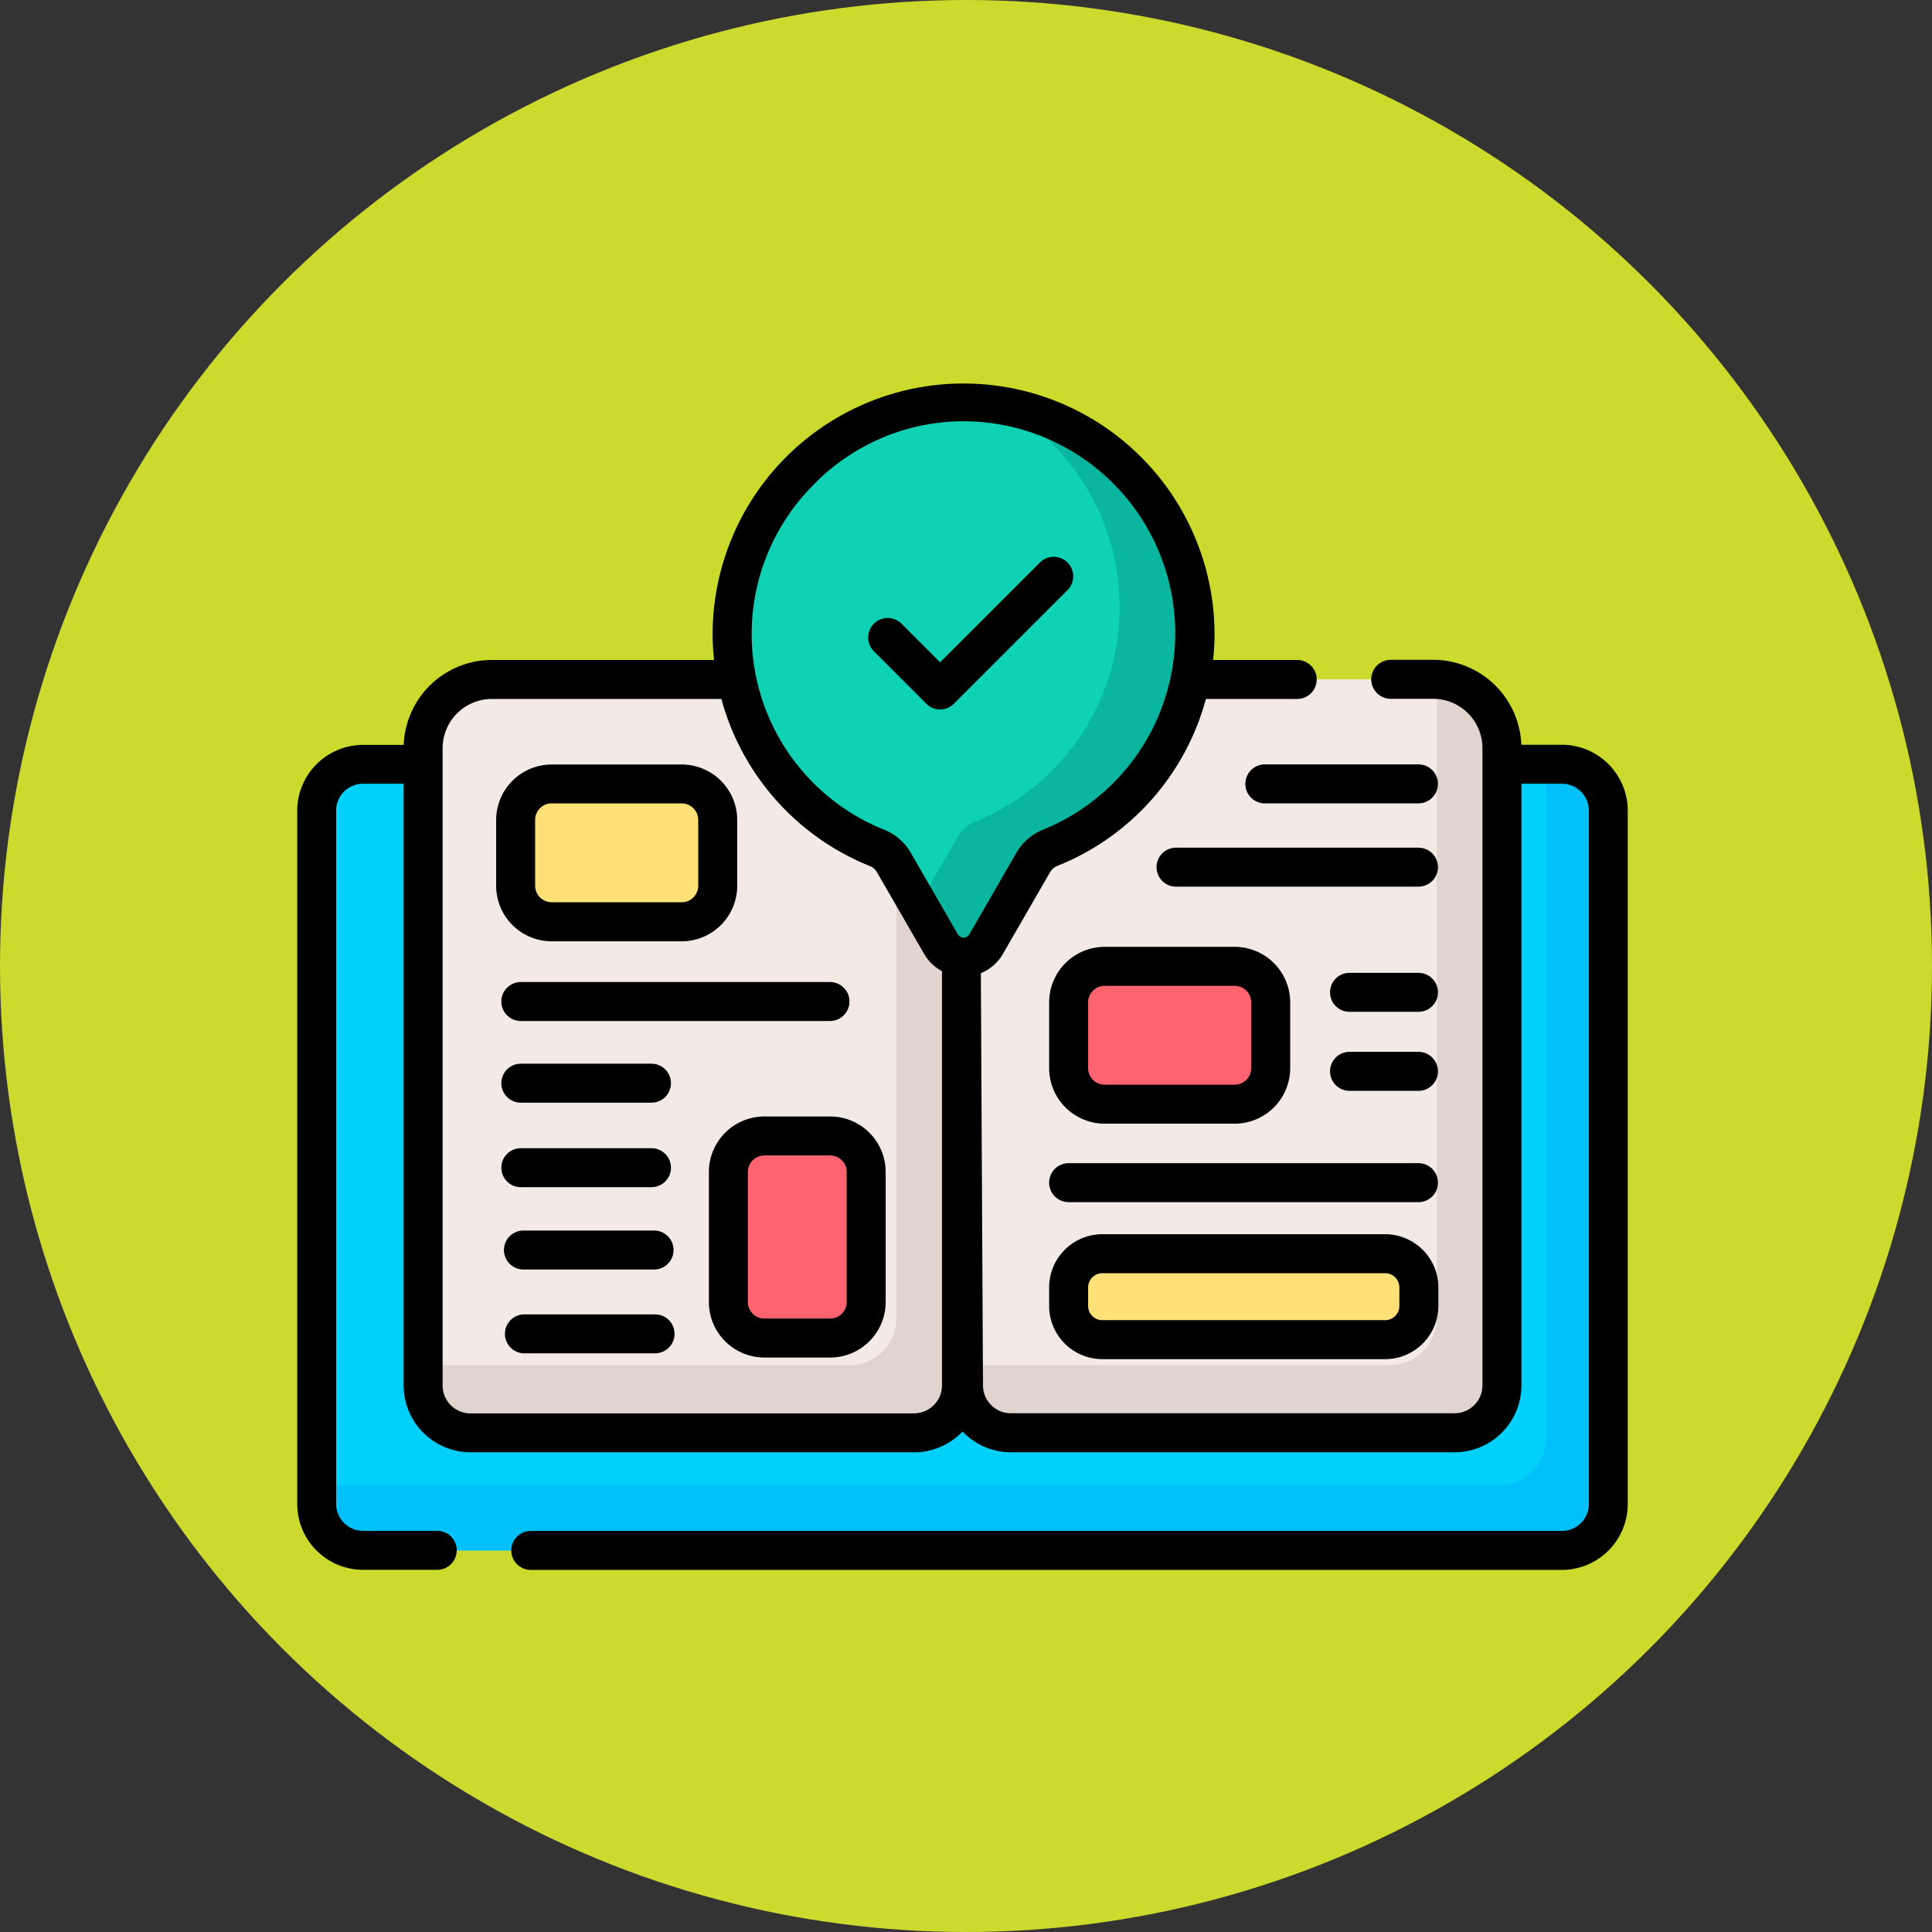 <svg xmlns="http://www.w3.org/2000/svg" width="91" height="91" viewBox="0 0 91 91">
  <rect x="0" y="0" width="91" height="91" fill="#333333" stroke="none"/>
  <g id="Grupo_1120095" data-name="Grupo 1120095" transform="translate(-208.051 -4676)">
    <circle id="Elipse_11765" data-name="Elipse 11765" cx="45.5" cy="45.5" r="45.5" transform="translate(208.051 4676)" fill="#ccda2d"/>
    <g id="Grupo_1120094" data-name="Grupo 1120094" transform="translate(222.051 4666.522)">
      <g id="Grupo_1120092" data-name="Grupo 1120092" transform="translate(0.918 28.396)">
        <g id="Grupo_1120080" data-name="Grupo 1120080" transform="translate(0 17.079)">
          <path id="Trazado_918228" data-name="Trazado 918228" d="M66.15,211.536H9.685A2.186,2.186,0,0,1,7.5,209.35V176.692a2.186,2.186,0,0,1,2.186-2.186H66.15a2.186,2.186,0,0,1,2.186,2.186V209.35A2.186,2.186,0,0,1,66.15,211.536Z" transform="translate(-7.499 -174.506)" fill="#01d0fb"/>
        </g>
        <g id="Grupo_1120081" data-name="Grupo 1120081" transform="translate(0 17.079)">
          <path id="Trazado_918229" data-name="Trazado 918229" d="M66.151,174.506H65.4V206.29a2.186,2.186,0,0,1-2.186,2.186H7.5v.874a2.186,2.186,0,0,0,2.186,2.186H66.151a2.186,2.186,0,0,0,2.186-2.186V176.692A2.186,2.186,0,0,0,66.151,174.506Z" transform="translate(-7.5 -174.506)" fill="#01c0fa"/>
        </g>
        <g id="Grupo_1120082" data-name="Grupo 1120082" transform="translate(5.012 13.081)">
          <path id="Trazado_918230" data-name="Trazado 918230" d="M71.569,177.335H50.674a2.231,2.231,0,0,1-2.231-2.231v-30.02a3.237,3.237,0,0,1,3.237-3.237H70.563a3.237,3.237,0,0,1,3.237,3.237V175.1A2.231,2.231,0,0,1,71.569,177.335Z" transform="translate(-48.443 -141.847)" fill="#f3eae6"/>
        </g>
        <g id="Grupo_1120083" data-name="Grupo 1120083" transform="translate(30.468 13.081)">
          <path id="Trazado_918231" data-name="Trazado 918231" d="M279.532,177.335H258.637a2.231,2.231,0,0,1-2.231-2.231v-30.02a3.237,3.237,0,0,1,3.237-3.237h18.883a3.237,3.237,0,0,1,3.237,3.237V175.1A2.231,2.231,0,0,1,279.532,177.335Z" transform="translate(-256.406 -141.847)" fill="#f3eae6"/>
        </g>
        <g id="Grupo_1120084" data-name="Grupo 1120084" transform="translate(5.012 13.086)">
          <path id="Trazado_918232" data-name="Trazado 918232" d="M70.738,141.887c0,.017,0,.033,0,.05v30.02a2.231,2.231,0,0,1-2.231,2.231H48.443v.951a2.231,2.231,0,0,0,2.231,2.231H71.569a2.231,2.231,0,0,0,2.231-2.231v-30.02A3.237,3.237,0,0,0,70.738,141.887Z" transform="translate(-48.443 -141.887)" fill="#e1d3ce"/>
        </g>
        <g id="Grupo_1120085" data-name="Grupo 1120085" transform="translate(30.468 13.086)">
          <path id="Trazado_918233" data-name="Trazado 918233" d="M278.7,141.887c0,.017,0,.033,0,.05v30.02a2.231,2.231,0,0,1-2.231,2.231H256.406v.951a2.231,2.231,0,0,0,2.231,2.231h20.895a2.231,2.231,0,0,0,2.231-2.231v-30.02A3.237,3.237,0,0,0,278.7,141.887Z" transform="translate(-256.406 -141.887)" fill="#e1d3ce"/>
        </g>
        <g id="Grupo_1120086" data-name="Grupo 1120086" transform="translate(19.566 0)">
          <path id="Trazado_918234" data-name="Trazado 918234" d="M189.146,45.883A10.9,10.9,0,1,0,174.164,56a1.592,1.592,0,0,1,.787.677l2.225,3.854a1.232,1.232,0,0,0,2.134,0l2.225-3.854a1.6,1.6,0,0,1,.788-.677,10.9,10.9,0,0,0,6.822-10.112Z" transform="translate(-167.341 -34.981)" fill="#0ed2b3"/>
        </g>
        <g id="Grupo_1120087" data-name="Grupo 1120087" transform="translate(28.339 0.137)">
          <path id="Trazado_918235" data-name="Trazado 918235" d="M242.873,36.1a10.905,10.905,0,0,1-1.2,19.653,1.6,1.6,0,0,0-.788.677l-1.871,3.24,1.061,1.838a1.232,1.232,0,0,0,2.134,0l2.225-3.854a1.6,1.6,0,0,1,.788-.677A10.9,10.9,0,0,0,242.873,36.1Z" transform="translate(-239.017 -36.1)" fill="#0ab69f"/>
        </g>
        <g id="Grupo_1120088" data-name="Grupo 1120088" transform="translate(9.37 18.003)">
          <path id="Trazado_918236" data-name="Trazado 918236" d="M91.867,188.556H85.741a1.7,1.7,0,0,1-1.7-1.7v-3.1a1.7,1.7,0,0,1,1.7-1.7h6.126a1.7,1.7,0,0,1,1.7,1.7v3.1A1.7,1.7,0,0,1,91.867,188.556Z" transform="translate(-84.045 -182.059)" fill="#ffe177"/>
        </g>
        <g id="Grupo_1120089" data-name="Grupo 1120089" transform="translate(19.385 34.588)">
          <path id="Trazado_918237" data-name="Trazado 918237" d="M165.866,325.368v-6.126a1.7,1.7,0,0,1,1.7-1.7h3.1a1.7,1.7,0,0,1,1.7,1.7v6.126a1.7,1.7,0,0,1-1.7,1.7h-3.1A1.7,1.7,0,0,1,165.866,325.368Z" transform="translate(-165.866 -317.546)" fill="#fe646f"/>
        </g>
        <g id="Grupo_1120090" data-name="Grupo 1120090" transform="translate(35.416 26.597)">
          <path id="Trazado_918238" data-name="Trazado 918238" d="M298.525,252.268h6.126a1.7,1.7,0,0,1,1.7,1.7v3.1a1.7,1.7,0,0,1-1.7,1.7h-6.126a1.7,1.7,0,0,1-1.7-1.7v-3.1A1.7,1.7,0,0,1,298.525,252.268Z" transform="translate(-296.829 -252.268)" fill="#fe646f"/>
        </g>
        <g id="Grupo_1120091" data-name="Grupo 1120091" transform="translate(35.416 40.132)">
          <path id="Trazado_918239" data-name="Trazado 918239" d="M298.419,362.839h13.318a1.589,1.589,0,0,1,1.589,1.589v.871a1.589,1.589,0,0,1-1.589,1.589H298.419a1.589,1.589,0,0,1-1.589-1.589v-.871A1.588,1.588,0,0,1,298.419,362.839Z" transform="translate(-296.83 -362.839)" fill="#ffe177"/>
        </g>
      </g>
      <g id="Grupo_1120093" data-name="Grupo 1120093" transform="translate(0 27.478)">
        <path id="Trazado_918240" data-name="Trazado 918240" d="M59.569,44.557H57.657a4.16,4.16,0,0,0-4.151-4h-2a.918.918,0,1,0,0,1.836h2a2.322,2.322,0,0,1,2.319,2.319v30.02a1.315,1.315,0,0,1-1.313,1.313H33.617A1.314,1.314,0,0,1,32.3,74.734c0-.149-.1-19.417-.1-19.417a2.133,2.133,0,0,0,1.043-.916l2.225-3.854a.681.681,0,0,1,.337-.285A11.768,11.768,0,0,0,42.8,42.4h4.3a.918.918,0,1,0,0-1.836H43.139a12.007,12.007,0,0,0,.067-1.261,11.82,11.82,0,1,0-23.638.268c.007.334.03.665.065.992H9.167a4.16,4.16,0,0,0-4.151,4H3.1a3.108,3.108,0,0,0-3.1,3.1V80.319a3.107,3.107,0,0,0,3.1,3.1H6.594a.918.918,0,0,0,0-1.836H3.1a1.269,1.269,0,0,1-1.268-1.268V47.661A1.269,1.269,0,0,1,3.1,46.393H5.012V74.734a3.153,3.153,0,0,0,3.149,3.149H29.055a3.14,3.14,0,0,0,2.281-.981,3.14,3.14,0,0,0,2.281.981H54.512a3.153,3.153,0,0,0,3.149-3.149V46.393h1.908a1.269,1.269,0,0,1,1.268,1.268V80.319a1.269,1.269,0,0,1-1.268,1.268H11a.918.918,0,0,0,0,1.836H59.569a3.107,3.107,0,0,0,3.1-3.1V47.661A3.108,3.108,0,0,0,59.569,44.557ZM24.232,32.4a9.887,9.887,0,0,1,7.011-3.08h.144A9.986,9.986,0,0,1,35.123,48.56a2.526,2.526,0,0,0-1.24,1.069l-2.225,3.854a.314.314,0,0,1-.544,0l-2.225-3.854A2.522,2.522,0,0,0,27.65,48.56,9.93,9.93,0,0,1,24.232,32.4Zm4.823,43.652H8.161a1.314,1.314,0,0,1-1.313-1.313V44.715A2.322,2.322,0,0,1,9.167,42.4H19.978a11.811,11.811,0,0,0,6.985,7.867.679.679,0,0,1,.336.284L29.524,54.4a2.141,2.141,0,0,0,.845.822V74.734A1.314,1.314,0,0,1,29.055,76.047Z" transform="translate(0 -27.478)"/>
        <path id="Trazado_918241" data-name="Trazado 918241" d="M222.441,101.608a.918.918,0,0,0,1.3,0l5.351-5.351a.918.918,0,1,0-1.3-1.3l-4.7,4.7-1.818-1.818a.918.918,0,1,0-1.3,1.3Z" transform="translate(-192.812 -86.462)"/>
        <path id="Trazado_918242" data-name="Trazado 918242" d="M79.159,182.893h6.126a2.617,2.617,0,0,0,2.614-2.614v-3.1a2.617,2.617,0,0,0-2.614-2.614H79.159a2.617,2.617,0,0,0-2.614,2.614v3.1A2.617,2.617,0,0,0,79.159,182.893Zm-.778-5.718a.779.779,0,0,1,.778-.778h6.126a.779.779,0,0,1,.778.778v3.1a.779.779,0,0,1-.778.778H79.159a.779.779,0,0,1-.778-.778Z" transform="translate(-67.175 -156.556)"/>
        <path id="Trazado_918243" data-name="Trazado 918243" d="M164.084,310.046h-3.1a2.617,2.617,0,0,0-2.614,2.614v6.126a2.617,2.617,0,0,0,2.614,2.614h3.1a2.617,2.617,0,0,0,2.614-2.614V312.66A2.617,2.617,0,0,0,164.084,310.046Zm.778,8.74a.779.779,0,0,1-.778.778h-3.1a.779.779,0,0,1-.778-.778V312.66a.779.779,0,0,1,.778-.778h3.1a.779.779,0,0,1,.778.778Z" transform="translate(-138.981 -275.458)"/>
        <path id="Trazado_918244" data-name="Trazado 918244" d="M289.33,247.383v3.1a2.617,2.617,0,0,0,2.614,2.614h6.126a2.617,2.617,0,0,0,2.614-2.614v-3.1a2.617,2.617,0,0,0-2.614-2.614h-6.126A2.617,2.617,0,0,0,289.33,247.383Zm9.518,0v3.1a.779.779,0,0,1-.778.778h-6.126a.779.779,0,0,1-.778-.778v-3.1a.779.779,0,0,1,.778-.778h6.126A.779.779,0,0,1,298.848,247.383Z" transform="translate(-253.914 -218.171)"/>
        <path id="Trazado_918245" data-name="Trazado 918245" d="M289.33,358.717a2.509,2.509,0,0,0,2.507,2.507h13.318a2.509,2.509,0,0,0,2.507-2.507v-.871a2.51,2.51,0,0,0-2.507-2.507H291.837a2.509,2.509,0,0,0-2.507,2.507Zm1.836-.871a.671.671,0,0,1,.671-.671h13.318a.671.671,0,0,1,.671.671v.871a.671.671,0,0,1-.671.671H291.837a.671.671,0,0,1-.671-.671Z" transform="translate(-253.914 -315.206)"/>
        <path id="Trazado_918246" data-name="Trazado 918246" d="M78.545,259.223a.918.918,0,0,0,.918.918H94.024a.918.918,0,1,0,0-1.836H79.463A.918.918,0,0,0,78.545,259.223Z" transform="translate(-68.931 -230.05)"/>
        <path id="Trazado_918247" data-name="Trazado 918247" d="M372.983,174.559h-7.235a.918.918,0,1,0,0,1.836h7.235a.918.918,0,0,0,0-1.836Z" transform="translate(-320.172 -156.555)"/>
        <path id="Trazado_918248" data-name="Trazado 918248" d="M401.585,254.768h-3.246a.918.918,0,1,0,0,1.836h3.246a.918.918,0,0,0,0-1.836Z" transform="translate(-348.774 -226.946)"/>
        <path id="Trazado_918249" data-name="Trazado 918249" d="M401.585,285.2h-3.246a.918.918,0,0,0,0,1.836h3.246a.918.918,0,0,0,0-1.836Z" transform="translate(-348.774 -253.656)"/>
        <path id="Trazado_918250" data-name="Trazado 918250" d="M342.992,206.608H331.574a.918.918,0,1,0,0,1.836h11.418a.918.918,0,0,0,0-1.836Z" transform="translate(-290.181 -184.681)"/>
        <path id="Trazado_918251" data-name="Trazado 918251" d="M290.248,329.84h16.477a.918.918,0,1,0,0-1.836H290.248a.918.918,0,0,0,0,1.836Z" transform="translate(-253.914 -291.217)"/>
        <path id="Trazado_918252" data-name="Trazado 918252" d="M79.463,289.735a.918.918,0,1,0,0,1.836h6.153a.918.918,0,1,0,0-1.836Z" transform="translate(-68.931 -257.633)"/>
        <path id="Trazado_918253" data-name="Trazado 918253" d="M79.463,324.087h6.153a.918.918,0,0,0,0-1.836H79.463a.918.918,0,0,0,0,1.836Z" transform="translate(-68.931 -286.169)"/>
        <path id="Trazado_918254" data-name="Trazado 918254" d="M80.463,355.762h6.153a.918.918,0,1,0,0-1.836H80.463a.918.918,0,1,0,0,1.836Z" transform="translate(-69.808 -313.966)"/>
        <path id="Trazado_918255" data-name="Trazado 918255" d="M86.992,386.183H80.839a.918.918,0,0,0,0,1.836h6.153a.918.918,0,0,0,0-1.836Z" transform="translate(-70.138 -342.275)"/>
      </g>
    </g>
  </g>
</svg>
